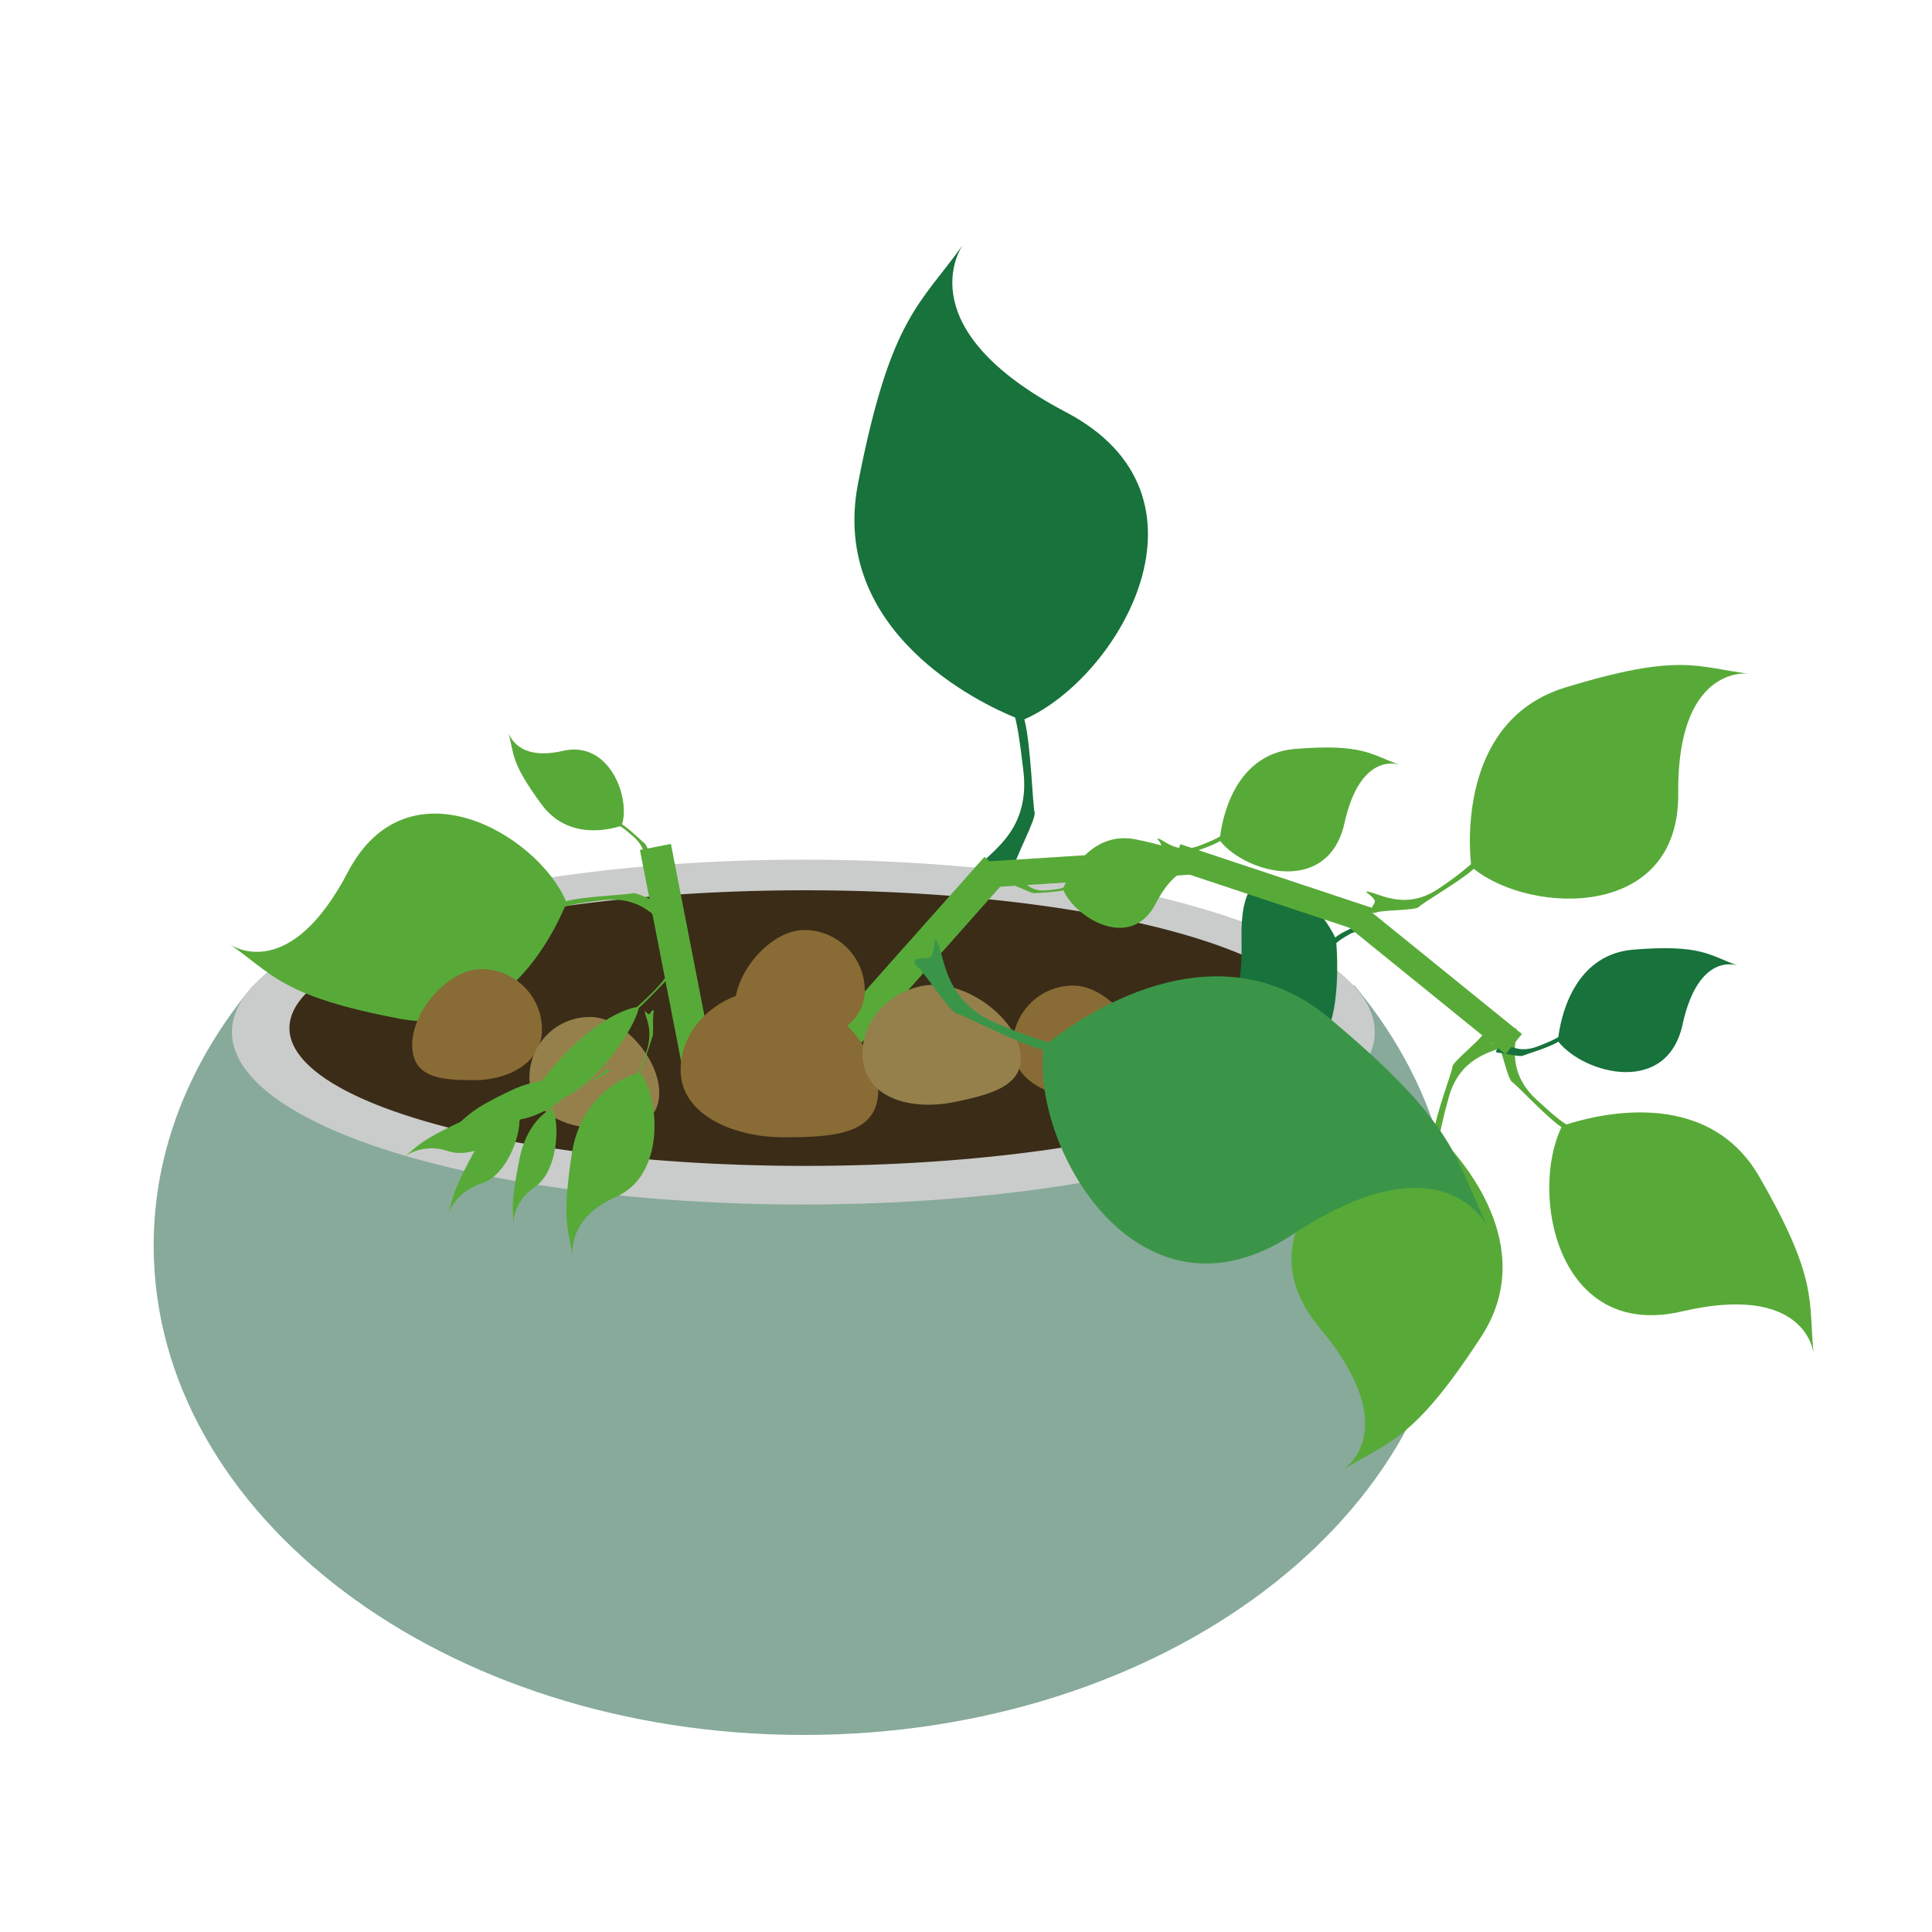 <?xml version="1.0" standalone="no"?><!DOCTYPE svg PUBLIC "-//W3C//DTD SVG 1.1//EN" "http://www.w3.org/Graphics/SVG/1.1/DTD/svg11.dtd"><svg t="1582352753846" class="icon" viewBox="0 0 1024 1024" version="1.1" xmlns="http://www.w3.org/2000/svg" p-id="2646" xmlns:xlink="http://www.w3.org/1999/xlink" width="24" height="24"><defs><style type="text/css"></style></defs><path d="M134.202 522.253c-33.377 39.953-52.755 87.204-52.755 137.888 0 143.271 154.267 259.416 344.566 259.416S770.579 803.411 770.579 660.14c0-50.684-19.377-97.935-52.755-137.888 0 0-143.408 40.564-298.647 40.564-136.782 0-284.975-40.563-284.975-40.563z" fill="#87AA9A" p-id="2647"></path><path d="M122.947 547.034a302.849 91.39 0 1 0 605.698 0 302.849 91.39 0 1 0-605.698 0Z" fill="#CACCCB" p-id="2648"></path><path d="M153.41 544.907a273.435 73.038 0 1 0 546.87 0 273.435 73.038 0 1 0-546.87 0Z" fill="#3A2C17" p-id="2649"></path><path d="M542.935 381.274c3.448 12.805 4.432 46.295 5.417 49.25 0.985 3.447-10.342 24.132-11.327 30.042-0.985 5.91-4.432 2.462-6.895-2.462-2.462-4.925-14.775 5.91-9.357-0.985 5.91-6.895 25.117-18.222 21.67-48.265-1.97-17.237-3.447-25.117-4.432-28.565-18.222-7.387-98.499-45.31-83.232-124.109 17.237-88.649 32.997-94.559 55.652-126.571-2.462 3.447-28.072 45.31 54.175 88.649 85.201 44.325 28.564 140.854-21.671 163.016z" fill="#17723B" p-id="2650"></path><path d="M781.143 460.501c-6.895 6.402-27.58 18.222-29.057 20.192-1.97 1.97-18.715 1.477-22.655 2.955-3.94 0.985-2.955-1.97-0.985-4.925s-8.372-7.387-2.462-5.91c6.402 1.477 20.192 9.85 37.43-2.462 10.342-6.895 14.282-10.835 16.252-12.312-1.478-13.79-4.432-76.829 49.742-93.574 61.069-18.715 69.934-10.835 97.514-7.387-2.955-0.492-37.922-2.462-37.43 63.039 0.985 67.964-78.306 64.517-108.349 40.384zM299.384 480.563c2.507-0.865 7.99-2.078 20.383-3.451 21.319-2.419 29.531 11.291 34.259 15.465 4.729 4.174-2.245-4.546 0.801-6.371 3.539-1.801 5.625-4.165 1.714-4.848-4.404-0.706-18.804-8.8-21.311-7.935s-26.215 1.689-35.212 4.212c-15.526-35.76-84.109-75.567-115.617-15.459-30.429 58.189-60.118 39.987-62.506 38.392 22.898 15.901 27.269 27.453 89.806 39.356 55.699 10.586 82.121-46.317 87.683-59.361zM830.254 595.992c-2.292-1.335-6.79-4.697-15.918-13.19-15.748-14.573-10.72-29.743-10.645-36.049s-1.979 4.668-5.35 3.551c-3.674-1.505-6.827-1.543-4.791 1.866 2.339 3.797 5.606 19.99 7.898 21.325s18.39 18.758 26.174 23.928c-16.958 35.103-2.354 113.045 63.75 97.684 63.946-14.926 69.534 19.448 69.884 22.298-2.899-27.726 3-38.578-28.799-93.726-28.333-49.109-88.69-31.986-102.203-27.687z" fill="#58AA38" p-id="2651"></path><path d="M759.966 600.37c0.985-9.85 9.85-32.505 9.85-34.967s13.79-13.297 16.252-17.237c2.462-3.447 3.94-0.492 3.94 3.447 0 3.94 11.82 0.492 5.91 3.448-5.91 2.955-22.162 5.417-28.072 26.595-3.447 12.312-4.432 18.222-4.925 20.685 10.342 10.342 54.175 58.114 21.67 106.872-35.952 55.159-48.757 54.667-72.889 69.934 2.462-1.477 31.52-22.655-11.82-74.859-45.31-53.191 20.192-102.933 60.084-103.918zM646.692 445.727c-4.432 2.955-17.73 6.895-18.715 7.387-0.985 0.985-10.835-1.478-12.805-1.478s-1.477-1.477 0-2.955-3.94-5.417-0.492-3.94 9.85 7.88 21.177 3.447c6.402-2.462 9.357-3.94 10.835-4.925 0.985-7.88 6.895-43.34 39.4-46.295 36.445-2.955 40.385 2.955 55.652 8.372-1.477-0.493-20.685-6.402-29.057 30.535-8.373 38.909-52.205 27.089-65.995 9.852z" fill="#58AA38" p-id="2652"></path><path d="M707.762 496.946c2.955-2.955 12.312-6.402 13.297-7.387 0.985-0.985 8.372 4.432 10.342 4.432s1.477 2.462 0.492 4.432c-0.985 1.97 3.94 8.372 0.985 5.417s-9.357-13.297-17.237-8.865c-4.432 2.462-6.402 3.94-7.387 4.925 0.985 11.327 2.955 61.562-21.67 58.607-28.072-2.955-32.012-11.82-44.817-23.147 1.477 0.985 17.237 12.805 16.252-38.415-0.985-53.681 35.46-28.071 49.743 0.001z m118.198 55.159c-4.432 2.955-17.73 6.895-18.715 7.387-0.985 0.985-10.835-1.477-12.805-1.477-2.462 0-1.477-1.477 0-2.955s-3.94-5.417-0.492-3.94c3.448 1.477 9.85 7.88 21.177 3.447 6.402-2.462 9.357-3.94 10.835-4.925 0.985-7.88 6.895-43.34 39.4-46.295 36.445-2.955 40.385 2.955 55.652 8.372-1.477-0.492-20.685-6.402-29.057 30.535-7.88 38.909-52.205 27.089-65.995 9.851z" fill="#17723B" p-id="2653"></path><path d="M563.62 471.893c-3.94 0.985-14.282 1.477-15.267 1.477-0.985 0.492-7.387-2.955-9.357-3.447s-0.492-1.477 0.492-1.97c1.477-0.492-1.97-4.432 0.492-2.955s5.417 7.88 14.775 6.895c5.417-0.493 7.88-0.985 8.865-1.478 2.463-5.417 13.79-30.042 37.922-25.61 27.087 5.417 28.565 9.85 38.415 17.237-0.985-0.492-13.79-8.865-27.087 16.252-12.805 26.104-42.355 8.867-49.25-6.401zM329.685 436.926c3.447 1.97 10.835 9.357 11.82 9.85s3.447 6.895 4.432 8.372-0.492 1.477-1.97 0.985c-1.477-0.492-1.477 3.94-1.97 1.477s0.492-8.372-6.402-14.282c-3.94-3.447-5.91-4.925-6.895-5.417-4.925 1.477-27.58 7.88-41.862-11.82-16.252-22.162-14.282-26.102-17.237-37.43 0.492 0.985 4.925 14.775 28.565 9.357 25.117-5.909 35.952 25.118 31.519 38.908z" fill="#58AA38" p-id="2654"></path><path d="M436.049 550.584l85.734-96.44 12.509 11.125-85.729 96.44-12.514-11.125z m-96.883-100.085l16.435-3.201 24.699 126.64-16.435 3.206-24.699-126.645z" fill="#58AA38" p-id="2655"></path><path d="M524.233 456.512l107.645-6.816 0.872 13.765-107.645 6.816-0.872-13.765z" fill="#58AA38" p-id="2656"></path><path d="M621.269 460.516l4.349-13.086 102.355 34.017-4.349 13.091-102.355-34.022z" fill="#58AA38" p-id="2657"></path><path d="M714.174 490.859l8.678-10.712 83.808 67.895-8.683 10.717-83.803-67.9z" fill="#58AA38" p-id="2658"></path><path d="M458.343 525.001c0 17.713-18.108 26.795-35.821 26.795s-32.973-1.129-32.973-18.841c0-17.713 19.009-40.025 36.722-40.025s32.072 14.359 32.072 32.071zM287.255 545.725c0 17.713-18.108 26.795-35.821 26.795s-32.973-1.129-32.973-18.841 19.009-40.025 36.722-40.025 32.072 14.359 32.072 32.071zM536.744 554.44c0 17.713 18.108 26.795 35.821 26.795 17.713 0 32.973-1.129 32.973-18.841 0-17.713-19.009-40.025-36.722-40.025s-32.072 14.359-32.072 32.071z" fill="#896B36" p-id="2659"></path><path d="M360.736 567.045c0 23.617 27.578 35.728 54.554 35.728 26.976 0 50.216-1.505 50.216-25.122s-28.951-53.368-55.927-53.368c-26.974-0.001-48.843 19.145-48.843 42.762z" fill="#896B36" p-id="2660"></path><path d="M457.782 564.398c3.869 18.779 27.17 24.016 48.021 19.719 20.851-4.296 38.568-9.194 34.699-27.973-3.869-18.779-31.12-37.823-51.971-33.527-20.852 4.296-34.618 23.002-30.749 41.781zM280.605 571.072c0 17.713 18.108 26.795 35.821 26.795s32.973-1.129 32.973-18.841c0-17.713-19.009-40.025-36.722-40.025s-32.072 14.358-32.072 32.071z" fill="#95804C" p-id="2661"></path><path d="M704.649 539.692c-61.07-51.22-133.466 0.492-148.734 12.805-3.448-0.985-10.835-2.955-27.087-9.85-27.58-11.327-28.072-33.982-31.52-42.355-3.448-8.372-0.492 7.387-5.417 7.387-5.417 0-9.85 0.985-5.417 4.925 4.432 3.94 17.237 24.132 20.685 24.625 2.955 0.492 32.997 16.252 45.802 19.207-5.417 54.175 51.712 150.704 131.989 98.007 77.322-51.219 101.454-7.88 103.424-4.432-17.238-35.46-14.775-52.698-83.725-110.319z" fill="#3B9548" p-id="2662"></path><path d="M345.908 549.056c0.492-1.477 0-10.342 0.492-12.312 0.493-2.463-0.985-0.985-1.97 0.492s-3.448-3.447-2.462 0c0.492 2.955 4.432 8.865 0.492 20.685-2.462 6.895-3.447 9.357-4.432 10.835-5.417 1.477-30.042 10.835-34.967 42.847-5.417 35.952-1.97 39.4 0.492 53.682 0-1.477-2.462-19.7 23.147-31.027 26.595-11.82 22.655-53.682 12.312-65.994 2.464-4.926 6.404-17.731 6.896-19.208zM214.781 612.787a3.762 3.762 0 0 0-0.368 0.293c0.126-0.099 0.246-0.195 0.368-0.293z" fill="#58AA38" p-id="2663"></path><path d="M358.713 510.149c-1.478 0.985 0.493-2.955-0.985-0.492-1.478 2.462-2.955 7.387-11.82 16.252-4.925 4.925-7.387 6.895-8.372 7.88-3.94 0.492-21.177 5.417-42.355 29.55a747.512 747.512 0 0 0-8.31 9.85c-0.474 0.052-0.957 0.115-1.448 0.186 0.285-0.996-0.118-0.649-0.908 0.139-0.248 0.042-0.502 0.091-0.754 0.138-0.178-0.477-0.073-1.442-0.4-0.463a7.056 7.056 0 0 0-0.109 0.557c-3.813 0.754-8.062 2.114-12.695 4.368-19.134 9.112-20.993 11.903-26.621 16.558-0.48 0.218-0.962 0.441-1.451 0.679-20.306 9.669-21.157 12.222-27.704 17.437 1.914-1.393 10.728-6.679 22.779-2.662 4.281 1.476 9.18 1.174 14.023-0.16a63.095 63.095 0 0 0-1.711 3.115c-10.835 20.192-9.85 22.655-12.312 30.535 0.492-0.985 3.447-11.327 17.237-16.252 12.855-3.546 20.519-23.445 20.487-33.133 0.151-0.247 0.287-0.489 0.406-0.725 0.093-0.076 0.191-0.152 0.285-0.228 4.151-0.723 8.382-2.318 12.272-4.323 0.011-0.001 0.031-0.005 0.04-0.005 0.624 0 2.63-1.382 4.393-2.521-0.167 0.428-0.31 0.758-0.453 1.044-2.462 1.477-13.79 8.372-17.237 28.565-4.432 22.655-2.955 24.625-2.955 32.997 0-0.985 0-12.312 11.82-20.192 12.312-8.865 12.805-34.475 8.865-41.37 0.199-0.398 0.407-0.9 0.619-1.463 0.755-0.474 1.421-0.859 1.843-0.999 0.979-0.326 0.874-0.436 0.264-0.473a47.44 47.44 0 0 0 3.464-2.752c4.301-1.983 8.611-5.014 12.727-8.645 2.305-0.784 4.264-1.427 4.723-1.427 0.985 0 5.417-3.447 6.895-3.94 1.477-0.492 0.492-0.492-0.985-0.492-0.985 0 0.985-1.97-0.492-0.985-1.404 1.404-3.263 4.141-9.782 6.523 13.702-12.239 25.138-30.894 26.527-38.536 3.94-3.447 13.297-13.297 14.282-14.282s5.91-7.88 7.387-9.85c1.476-1.973 0.491-0.988-1.479-0.003z m-108.406 82.078a53.438 53.438 0 0 0-4.675 1.704 25.273 25.273 0 0 1 4.675-1.704z" fill="#58AA38" p-id="2664"></path></svg>